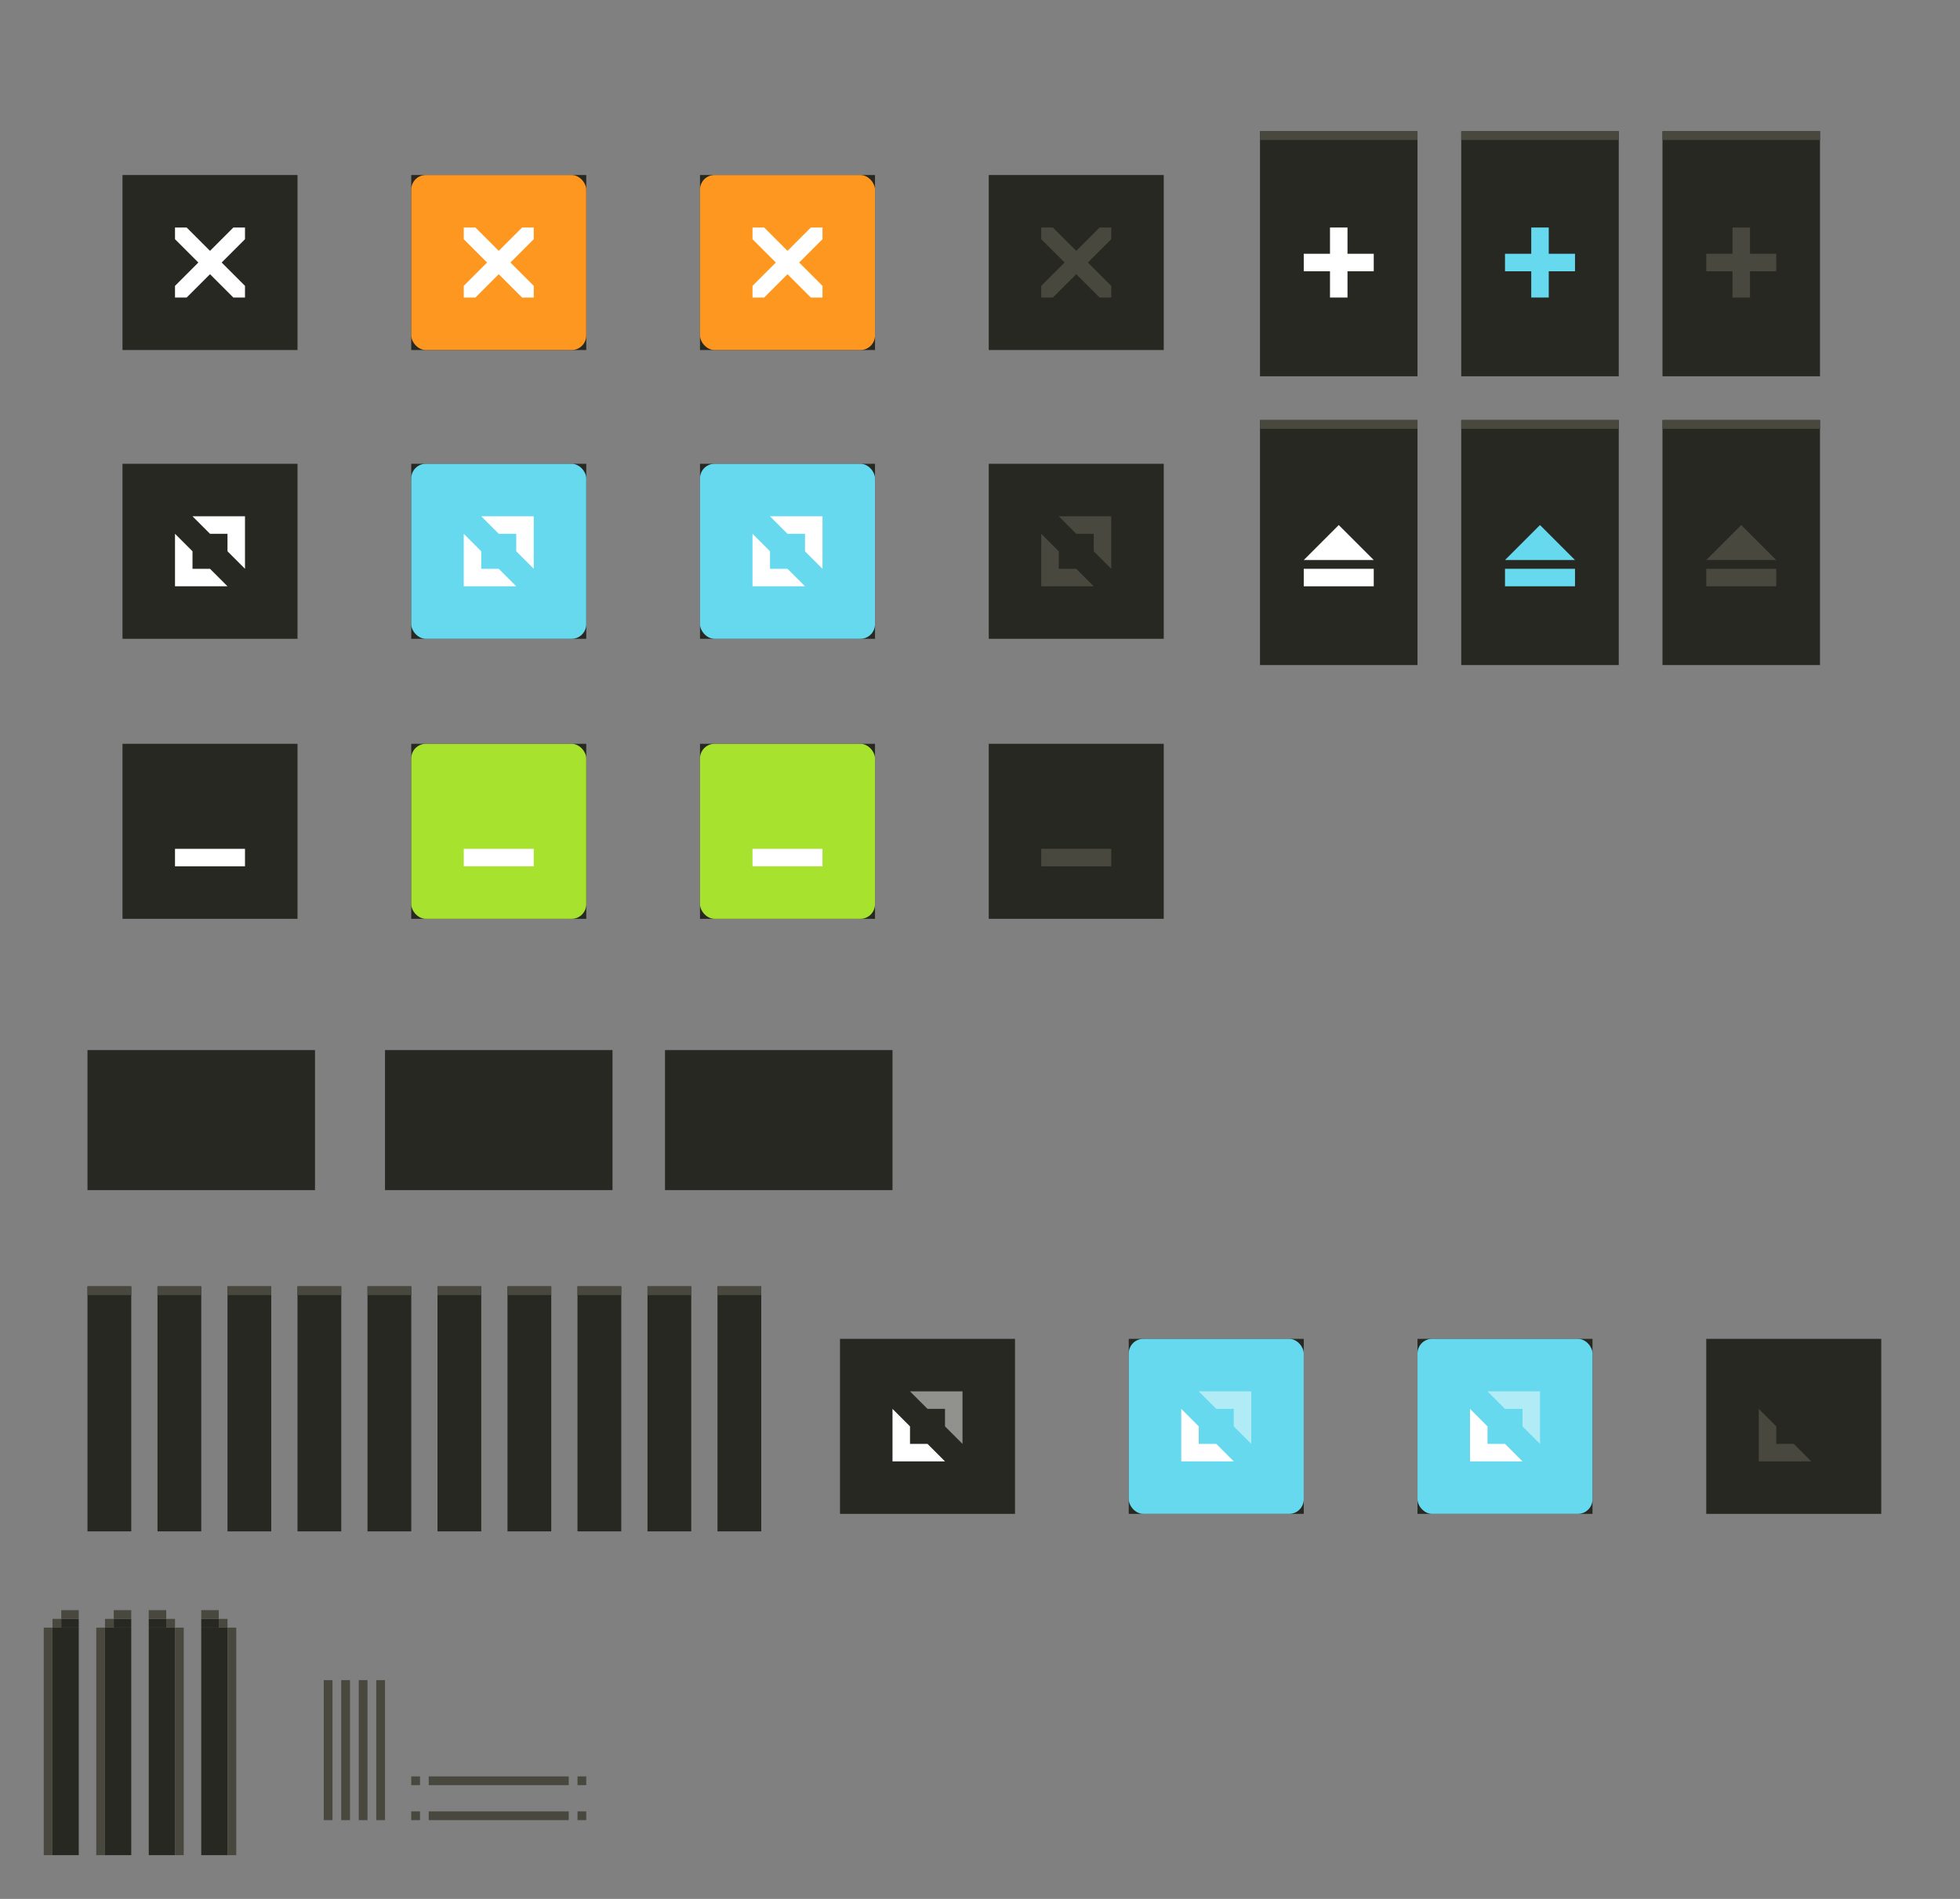 <?xml version="1.0" encoding="UTF-8" standalone="no"?>
<!-- Created with Inkscape (http://www.inkscape.org/) -->

<svg
   xmlns:osb="http://www.openswatchbook.org/uri/2009/osb"
   xmlns:dc="http://purl.org/dc/elements/1.1/"
   xmlns:cc="http://creativecommons.org/ns#"
   xmlns:rdf="http://www.w3.org/1999/02/22-rdf-syntax-ns#"
   xmlns:svg="http://www.w3.org/2000/svg"
   xmlns="http://www.w3.org/2000/svg"
   xmlns:sodipodi="http://sodipodi.sourceforge.net/DTD/sodipodi-0.dtd"
   xmlns:inkscape="http://www.inkscape.org/namespaces/inkscape"
   width="224"
   height="217"
   viewBox="0 0 224 217"
   id="svg2"
   version="1.1"
   inkscape:version="0.92.2 2405546, 2018-03-11"
   sodipodi:docname="assets.svg">
  <rect x="0" y="0" width="224" height="217" fill="#808080" stroke="none"/>
  <defs
     id="defs4">
    <linearGradient
       id="selected_bg_color"
       osb:paint="solid">
      <stop
         style="stop-color:#5294e2;stop-opacity:1;"
         offset="0"
         id="stop4407" />
    </linearGradient>
    <linearGradient
       id="selected_fg_color"
       osb:paint="solid">
      <stop
         style="stop-color:#ffffffgit;stop-opacity:1;"
         offset="0"
         id="stop4402" />
    </linearGradient>
  </defs>
  <sodipodi:namedview
     id="base"
     pagecolor="#ffffff"
     bordercolor="#666666"
     borderopacity="1.0"
     inkscape:pageopacity="0.0"
     inkscape:pageshadow="2"
     inkscape:zoom="1.4142136"
     inkscape:cx="66.810346"
     inkscape:cy="117.20077"
     inkscape:document-units="px"
     inkscape:current-layer="layer1"
     showgrid="true"
     units="px"
     inkscape:snap-bbox="true"
     inkscape:bbox-paths="true"
     inkscape:bbox-nodes="true"
     inkscape:snap-bbox-edge-midpoints="false"
     inkscape:snap-bbox-midpoints="true"
     inkscape:object-paths="true"
     inkscape:snap-intersection-paths="false"
     inkscape:object-nodes="true"
     inkscape:snap-nodes="true"
     fit-margin-top="10"
     fit-margin-left="10"
     fit-margin-right="10"
     fit-margin-bottom="10"
     inkscape:window-width="1366"
     inkscape:window-height="744"
     inkscape:window-x="0"
     inkscape:window-y="0"
     inkscape:window-maximized="0">
    <inkscape:grid
       type="xygrid"
       id="grid4136"
       originx="5"
       originy="-288"
       enabled="false" />
  </sodipodi:namedview>
  <g
     inkscape:label="Ebene 1"
     inkscape:groupmode="layer"
     id="layer1"
     transform="translate(5,-547.362)">
    <rect
       inkscape:label="#rect4138-3"
       y="667.362"
       x="5"
       height="16"
       width="26"
       id="menu-active"
       style="opacity:1;fill:#272822;fill-opacity:1;stroke:none;stroke-width:1;stroke-linecap:butt;stroke-linejoin:round;stroke-miterlimit:4;stroke-dasharray:none;stroke-dashoffset:0;stroke-opacity:1" />
    <rect
       transform="scale(-1,1)"
       inkscape:label="#rect4138-3"
       y="739.362"
       x="-37"
       height="16"
       width="1"
       id="right-active"
       style="opacity:1;fill:#48483e;fill-opacity:1;stroke:none;stroke-width:1;stroke-linecap:butt;stroke-linejoin:round;stroke-miterlimit:4;stroke-dasharray:none;stroke-dashoffset:0;stroke-opacity:1" />
    <rect
       transform="scale(-1,1)"
       inkscape:label="#rect4138-3"
       y="739.362"
       x="-39"
       height="16"
       width="1"
       id="right-inactive"
       style="opacity:1;fill:#48483e;fill-opacity:1;stroke:none;stroke-width:1;stroke-linecap:butt;stroke-linejoin:round;stroke-miterlimit:4;stroke-dasharray:none;stroke-dashoffset:0;stroke-opacity:1" />
    <rect
       transform="matrix(0,-1,-1,0,0,0)"
       inkscape:label="#rect4138-3"
       y="-60"
       x="-755.362"
       height="16"
       width="1"
       id="bottom-inactive"
       style="opacity:1;fill:#48483e;fill-opacity:1;stroke:none;stroke-width:0.577;stroke-linecap:butt;stroke-linejoin:round;stroke-miterlimit:4;stroke-dasharray:none;stroke-dashoffset:0;stroke-opacity:1" />
    <rect
       transform="scale(-1,1)"
       inkscape:label="#rect4138-3"
       y="739.362"
       x="-33"
       height="16"
       width="1"
       id="left-active"
       style="opacity:1;fill:#48483e;fill-opacity:1;stroke:none;stroke-width:1;stroke-linecap:butt;stroke-linejoin:round;stroke-miterlimit:4;stroke-dasharray:none;stroke-dashoffset:0;stroke-opacity:1" />
    <rect
       transform="scale(-1,1)"
       inkscape:label="#rect4138-3"
       y="739.362"
       x="-35"
       height="16"
       width="1"
       id="left-inactive"
       style="opacity:1;fill:#48483e;fill-opacity:1;stroke:none;stroke-width:1;stroke-linecap:butt;stroke-linejoin:round;stroke-miterlimit:4;stroke-dasharray:none;stroke-dashoffset:0;stroke-opacity:1" />
    <rect
       transform="matrix(0,-1,-1,0,0,0)"
       inkscape:label="#rect4138-3"
       y="-60"
       x="-751.362"
       height="16"
       width="1"
       id="bottom-active"
       style="opacity:1;fill:#48483e;fill-opacity:1;stroke:none;stroke-width:0.577;stroke-linecap:butt;stroke-linejoin:round;stroke-miterlimit:4;stroke-dasharray:none;stroke-dashoffset:0;stroke-opacity:1" />
    <rect
       inkscape:label="#rect7058"
       y="750.362"
       x="42"
       height="1"
       width="1"
       id="bottom-left-active"
       style="opacity:1;fill:#48483e;fill-opacity:1;stroke:none;stroke-width:1;stroke-miterlimit:4;stroke-dasharray:none;stroke-opacity:0.063" />
    <rect
       style="opacity:1;fill:#48483e;fill-opacity:1;stroke:none;stroke-width:1;stroke-miterlimit:4;stroke-dasharray:none;stroke-opacity:0.063"
       id="bottom-left-inactive"
       width="1"
       height="1"
       x="42"
       y="754.362"
       inkscape:label="#rect7058" />
    <rect
       style="opacity:1;fill:#48483e;fill-opacity:1;stroke:none;stroke-width:1;stroke-miterlimit:4;stroke-dasharray:none;stroke-opacity:0.063"
       id="bottom-right-active"
       width="1"
       height="1"
       x="61"
       y="750.362"
       inkscape:label="#rect7058" />
    <rect
       inkscape:label="#rect7058"
       y="754.362"
       x="61"
       height="1"
       width="1"
       id="bottom-right-inactive"
       style="opacity:1;fill:#48483e;fill-opacity:1;stroke:none;stroke-width:1;stroke-miterlimit:4;stroke-dasharray:none;stroke-opacity:0.063" />
    <g
       id="close-prelight"
       inkscape:label="#g1213"
       transform="translate(-246.78,9.95)">
      <rect
         y="552.412"
         x="284.78"
         height="28"
         width="28"
         id="rect277"
         style="opacity:1;fill:#d6d6d6;fill-opacity:0;stroke:none;stroke-width:1;stroke-linecap:butt;stroke-linejoin:round;stroke-miterlimit:4;stroke-dasharray:none;stroke-dashoffset:0;stroke-opacity:1" />
      <rect
         style="fill:#272822;fill-opacity:1"
         id="rect279"
         width="20"
         height="20"
         x="288.78"
         y="557.412" />
      <rect
         style="opacity:1;fill:#fe9720;fill-opacity:1;stroke:none;stroke-width:1;stroke-miterlimit:4;stroke-dasharray:none;stroke-dashoffset:0;stroke-opacity:1"
         id="rect281"
         width="20"
         height="20"
         x="288.78"
         y="557.412"
         ry="1.667" />
      <path
         style="fill:#ffffff;fill-opacity:1;stroke:none"
         d="m 294.78,563.412 v 1.333 l 2.667,2.667 -2.667,2.667 v 1.333 h 1.333 l 2.667,-2.667 2.667,2.667 h 1.333 v -1.333 l -2.667,-2.667 2.667,-2.667 v -1.333 h -1.333 l -2.667,2.667 -2.667,-2.667 z"
         id="path283"
         inkscape:connector-curvature="0" />
    </g>
    <g
       id="close-active"
       inkscape:label="#g1178"
       transform="translate(-246.78,9.95)">
      <rect
         style="opacity:1;fill:#d6d6d6;fill-opacity:0;stroke:none;stroke-width:1;stroke-linecap:butt;stroke-linejoin:round;stroke-miterlimit:4;stroke-dasharray:none;stroke-dashoffset:0;stroke-opacity:1"
         id="rect289"
         width="28"
         height="28"
         x="251.78"
         y="552.412" />
      <rect
         style="fill:#272822;fill-opacity:1"
         id="rect291"
         width="20"
         height="20"
         x="255.78"
         y="557.412" />
      <rect
         ry="1.667"
         y="557.412"
         x="255.78"
         height="20"
         width="20"
         id="rect293"
         style="opacity:1;fill:#3399ff;fill-opacity:0;stroke:none;stroke-width:1;stroke-miterlimit:4;stroke-dasharray:none;stroke-dashoffset:0;stroke-opacity:1" />
      <path
         inkscape:connector-curvature="0"
         id="path297"
         d="m 261.78,563.412 v 1.333 l 2.667,2.667 -2.667,2.667 v 1.333 h 1.333 l 2.667,-2.667 2.667,2.667 h 1.333 v -1.333 l -2.667,-2.667 2.667,-2.667 v -1.333 h -1.333 l -2.667,2.667 -2.667,-2.667 z"
         style="fill:#ffffff;fill-opacity:1;stroke:none" />
    </g>
    <g
       id="maximize-active"
       inkscape:label="#g1135"
       transform="translate(-246.78,9.95)">
      <rect
         style="fill:#272822;fill-opacity:1"
         id="rect303"
         width="20"
         height="20"
         x="255.78"
         y="590.412" />
      <rect
         y="585.412"
         x="251.78"
         height="28"
         width="28"
         id="rect305"
         style="opacity:1;fill:#d6d6d6;fill-opacity:0;stroke:none;stroke-width:1;stroke-linecap:butt;stroke-linejoin:round;stroke-miterlimit:4;stroke-dasharray:none;stroke-dashoffset:0;stroke-opacity:1" />
      <rect
         style="opacity:1;fill:#4a90d9;fill-opacity:0;stroke:none;stroke-width:1;stroke-miterlimit:4;stroke-dasharray:none;stroke-dashoffset:0;stroke-opacity:1"
         id="rect307"
         width="20"
         height="20"
         x="255.78"
         y="590.413"
         ry="1.667" />
      <path
         style="fill:#ffffff;fill-opacity:1;fill-rule:evenodd;stroke:none;stroke-width:1px;stroke-linecap:butt;stroke-linejoin:miter;stroke-opacity:1"
         d="m 263.78,596.412 2,2 h 2 v 2 l 2,2 v -6 z m -2,2 v 6 h 6 l -2,-2 h -2 v -2 z"
         id="path311"
         inkscape:connector-curvature="0" />
    </g>
    <g
       id="maximize-prelight"
       inkscape:label="#g1099"
       transform="translate(-246.78,9.95)">
      <rect
         style="fill:#6a6a6a;fill-opacity:0"
         id="rect317"
         width="28"
         height="28"
         x="284.78"
         y="585.412" />
      <rect
         style="fill:#272822;fill-opacity:1"
         id="rect319"
         width="20"
         height="20"
         x="288.78"
         y="590.412"
         ry="2.841797e-05" />
      <rect
         ry="1.667"
         y="590.412"
         x="288.78"
         height="20"
         width="20"
         id="rect321"
         style="opacity:1;fill:#66d9ee;fill-opacity:1;stroke:none;stroke-width:1;stroke-miterlimit:4;stroke-dasharray:none;stroke-dashoffset:0;stroke-opacity:1" />
      <path
         inkscape:connector-curvature="0"
         id="path323"
         d="m 296.78,596.412 2,2 h 2 v 2 l 2,2 v -6 z m -2,2 v 6 h 6 l -2,-2 h -2 v -2 z"
         style="fill:#ffffff;fill-opacity:1;fill-rule:evenodd;stroke:none;stroke-width:1px;stroke-linecap:butt;stroke-linejoin:miter;stroke-opacity:1" />
    </g>
    <g
       id="hide-active"
       inkscape:label="#rect4183-3"
       transform="translate(-246.78,9.95)">
      <rect
         y="617.412"
         x="251.78"
         height="28"
         width="28"
         id="rect329"
         style="opacity:1;fill:#d6d6d6;fill-opacity:0;stroke:none;stroke-width:1;stroke-linecap:butt;stroke-linejoin:round;stroke-miterlimit:4;stroke-dasharray:none;stroke-dashoffset:0;stroke-opacity:1" />
      <rect
         style="fill:#272822;fill-opacity:1"
         id="rect331"
         width="20"
         height="20"
         x="255.78"
         y="622.412" />
      <rect
         ry="1.667"
         y="622.412"
         x="255.78"
         height="20"
         width="20"
         id="rect333"
         style="opacity:1;fill:#4a90d9;fill-opacity:0;stroke:none;stroke-width:1;stroke-miterlimit:4;stroke-dasharray:none;stroke-dashoffset:0;stroke-opacity:1" />
      <rect
         style="opacity:1;fill:#ffffff;fill-opacity:1;stroke:none;stroke-width:1;stroke-miterlimit:4;stroke-dasharray:none;stroke-dashoffset:0;stroke-opacity:1"
         id="rect337"
         width="8"
         height="2"
         x="261.78"
         y="634.412" />
    </g>
    <g
       id="hide-prelight"
       inkscape:label="#g1117"
       transform="translate(-246.78,9.95)">
      <rect
         y="617.412"
         x="284.78"
         height="28"
         width="28"
         id="rect343"
         style="opacity:1;fill:#d6d6d6;fill-opacity:0;stroke:none;stroke-width:1;stroke-linecap:butt;stroke-linejoin:round;stroke-miterlimit:4;stroke-dasharray:none;stroke-dashoffset:0;stroke-opacity:1" />
      <rect
         style="fill:#272822;fill-opacity:1"
         id="rect345"
         width="20"
         height="20"
         x="288.78"
         y="622.412" />
      <rect
         style="opacity:1;fill:#a7e22e;fill-opacity:1;stroke:none;stroke-width:1;stroke-miterlimit:4;stroke-dasharray:none;stroke-dashoffset:0;stroke-opacity:1"
         id="rect347"
         width="20"
         height="20"
         x="288.78"
         y="622.412"
         ry="1.667" />
      <rect
         y="634.412"
         x="294.78"
         height="2"
         width="8"
         id="rect349"
         style="opacity:1;fill:#ffffff;fill-opacity:1;stroke:none;stroke-width:1;stroke-miterlimit:4;stroke-dasharray:none;stroke-dashoffset:0;stroke-opacity:1" />
    </g>
    <g
       id="stick-active"
       inkscape:label="#g1299"
       transform="translate(-246.78,9.95)">
      <rect
         style="opacity:1;fill:#272822;fill-opacity:1;stroke:none;stroke-width:0.802;stroke-linecap:butt;stroke-linejoin:round;stroke-miterlimit:4;stroke-dasharray:none;stroke-dashoffset:0;stroke-opacity:1"
         id="rect355"
         width="18"
         height="28"
         x="385.78"
         y="552.412" />
      <rect
         style="opacity:1;fill:#48483e;fill-opacity:1;stroke:none;stroke-width:0.802;stroke-linecap:butt;stroke-linejoin:round;stroke-miterlimit:4;stroke-dasharray:none;stroke-dashoffset:0;stroke-opacity:1"
         id="rect357"
         width="18"
         height="1"
         x="385.78"
         y="552.412" />
      <g
         id="g365"
         transform="translate(242.78,-0.95)"
         style="fill:#ffffff;fill-opacity:1">
        <rect
           y="564.362"
           x="151"
           height="8"
           width="2"
           id="rect361"
           style="opacity:1;fill:#ffffff;fill-opacity:1;stroke:none;stroke-width:1;stroke-linecap:butt;stroke-linejoin:round;stroke-miterlimit:4;stroke-dasharray:none;stroke-dashoffset:0;stroke-opacity:1" />
        <rect
           transform="rotate(90)"
           y="-156"
           x="567.362"
           height="8"
           width="2"
           id="rect363"
           style="opacity:1;fill:#ffffff;fill-opacity:1;stroke:none;stroke-width:1;stroke-linecap:butt;stroke-linejoin:round;stroke-miterlimit:4;stroke-dasharray:none;stroke-dashoffset:0;stroke-opacity:1" />
      </g>
    </g>
    <g
       id="stick-pressed"
       inkscape:label="#g1315"
       transform="translate(-246.78,9.95)">
      <rect
         y="552.412"
         x="408.78"
         height="28"
         width="18"
         id="rect371"
         style="opacity:1;fill:#272822;fill-opacity:1;stroke:none;stroke-width:0.802;stroke-linecap:butt;stroke-linejoin:round;stroke-miterlimit:4;stroke-dasharray:none;stroke-dashoffset:0;stroke-opacity:1" />
      <rect
         y="552.412"
         x="408.78"
         height="1"
         width="18"
         id="rect373"
         style="opacity:1;fill:#48483e;fill-opacity:1;stroke:none;stroke-width:0.802;stroke-linecap:butt;stroke-linejoin:round;stroke-miterlimit:4;stroke-dasharray:none;stroke-dashoffset:0;stroke-opacity:1" />
      <g
         id="g381"
         transform="translate(265.78,-0.95)"
         style="fill:#66d9ee;fill-opacity:1">
        <rect
           y="564.362"
           x="151"
           height="8"
           width="2"
           id="rect377"
           style="opacity:1;fill:#66d9ee;fill-opacity:1;stroke:none;stroke-width:1;stroke-linecap:butt;stroke-linejoin:round;stroke-miterlimit:4;stroke-dasharray:none;stroke-dashoffset:0;stroke-opacity:1" />
        <rect
           transform="rotate(90)"
           y="-156"
           x="567.362"
           height="8"
           width="2"
           id="rect379"
           style="opacity:1;fill:#66d9ee;fill-opacity:1;stroke:none;stroke-width:1;stroke-linecap:butt;stroke-linejoin:round;stroke-miterlimit:4;stroke-dasharray:none;stroke-dashoffset:0;stroke-opacity:1" />
      </g>
    </g>
    <g
       id="stick-inactive"
       inkscape:label="#g1331"
       transform="translate(-246.78,9.95)">
      <rect
         y="552.412"
         x="431.78"
         height="28"
         width="18"
         id="rect387"
         style="opacity:1;fill:#272822;fill-opacity:1;stroke:none;stroke-width:0.802;stroke-linecap:butt;stroke-linejoin:round;stroke-miterlimit:4;stroke-dasharray:none;stroke-dashoffset:0;stroke-opacity:1" />
      <rect
         y="552.412"
         x="431.78"
         height="1"
         width="18"
         id="rect389"
         style="opacity:1;fill:#48483e;fill-opacity:1;stroke:none;stroke-width:0.802;stroke-linecap:butt;stroke-linejoin:round;stroke-miterlimit:4;stroke-dasharray:none;stroke-dashoffset:0;stroke-opacity:1" />
      <g
         id="g397"
         transform="translate(288.78,-0.95)"
         style="fill:#48483e;fill-opacity:1">
        <rect
           y="564.362"
           x="151"
           height="8"
           width="2"
           id="rect393"
           style="opacity:1;fill:#48483e;fill-opacity:1;stroke:none;stroke-width:1;stroke-linecap:butt;stroke-linejoin:round;stroke-miterlimit:4;stroke-dasharray:none;stroke-dashoffset:0;stroke-opacity:1" />
        <rect
           transform="rotate(90)"
           y="-156"
           x="567.362"
           height="8"
           width="2"
           id="rect395"
           style="opacity:1;fill:#48483e;fill-opacity:1;stroke:none;stroke-width:1;stroke-linecap:butt;stroke-linejoin:round;stroke-miterlimit:4;stroke-dasharray:none;stroke-dashoffset:0;stroke-opacity:1" />
      </g>
    </g>
    <g
       id="shade-active"
       inkscape:label="#g1251"
       transform="translate(-246.78,9.95)">
      <rect
         style="opacity:1;fill:#272822;fill-opacity:1;stroke:none;stroke-width:0.802;stroke-linecap:butt;stroke-linejoin:round;stroke-miterlimit:4;stroke-dasharray:none;stroke-dashoffset:0;stroke-opacity:1"
         id="rect403"
         width="18"
         height="28"
         x="385.78"
         y="585.412" />
      <rect
         style="opacity:1;fill:#48483e;fill-opacity:1;stroke:none;stroke-width:0.802;stroke-linecap:butt;stroke-linejoin:round;stroke-miterlimit:4;stroke-dasharray:none;stroke-dashoffset:0;stroke-opacity:1"
         id="rect405"
         width="18"
         height="1"
         x="385.78"
         y="585.412" />
      <g
         id="g413"
         transform="translate(240.78,-4.95)"
         style="fill:#ffffff;fill-opacity:1">
        <rect
           style="opacity:1;fill:#ffffff;fill-opacity:1;stroke:none;stroke-width:1;stroke-linecap:butt;stroke-linejoin:round;stroke-miterlimit:4;stroke-dasharray:none;stroke-dashoffset:0;stroke-opacity:1"
           id="rect409"
           width="2"
           height="8"
           x="607.362"
           y="-158"
           transform="rotate(90)" />
        <path
           sodipodi:nodetypes="cccc"
           inkscape:connector-curvature="0"
           id="path411"
           d="m 154,602.362 4,4 h -8 z"
           style="opacity:1;fill:#ffffff;fill-opacity:1;stroke:none;stroke-width:1;stroke-linecap:butt;stroke-linejoin:round;stroke-miterlimit:4;stroke-dasharray:none;stroke-dashoffset:0;stroke-opacity:1" />
      </g>
    </g>
    <g
       id="shade-pressed"
       inkscape:label="#g1267"
       transform="translate(-246.78,9.95)">
      <rect
         y="585.412"
         x="408.78"
         height="28"
         width="18"
         id="rect419"
         style="opacity:1;fill:#272822;fill-opacity:1;stroke:none;stroke-width:0.802;stroke-linecap:butt;stroke-linejoin:round;stroke-miterlimit:4;stroke-dasharray:none;stroke-dashoffset:0;stroke-opacity:1" />
      <rect
         y="585.412"
         x="408.78"
         height="1"
         width="18"
         id="rect421"
         style="opacity:1;fill:#48483e;fill-opacity:1;stroke:none;stroke-width:0.802;stroke-linecap:butt;stroke-linejoin:round;stroke-miterlimit:4;stroke-dasharray:none;stroke-dashoffset:0;stroke-opacity:1" />
      <g
         id="g429"
         transform="translate(263.78,-4.95)"
         style="fill:#66d9ee;fill-opacity:1">
        <rect
           style="opacity:1;fill:#66d9ee;fill-opacity:1;stroke:none;stroke-width:1;stroke-linecap:butt;stroke-linejoin:round;stroke-miterlimit:4;stroke-dasharray:none;stroke-dashoffset:0;stroke-opacity:1"
           id="rect425"
           width="2"
           height="8"
           x="607.362"
           y="-158"
           transform="rotate(90)" />
        <path
           sodipodi:nodetypes="cccc"
           inkscape:connector-curvature="0"
           id="path427"
           d="m 154,602.362 4,4 h -8 z"
           style="opacity:1;fill:#66d9ee;fill-opacity:1;stroke:none;stroke-width:1;stroke-linecap:butt;stroke-linejoin:round;stroke-miterlimit:4;stroke-dasharray:none;stroke-dashoffset:0;stroke-opacity:1" />
      </g>
    </g>
    <g
       id="shade-inactive"
       inkscape:label="#g1283"
       transform="translate(-246.78,9.95)">
      <rect
         y="585.412"
         x="431.78"
         height="28"
         width="18"
         id="rect435"
         style="opacity:1;fill:#272822;fill-opacity:1;stroke:none;stroke-width:0.802;stroke-linecap:butt;stroke-linejoin:round;stroke-miterlimit:4;stroke-dasharray:none;stroke-dashoffset:0;stroke-opacity:1" />
      <rect
         y="585.412"
         x="431.78"
         height="1"
         width="18"
         id="rect437"
         style="opacity:1;fill:#48483e;fill-opacity:1;stroke:none;stroke-width:0.802;stroke-linecap:butt;stroke-linejoin:round;stroke-miterlimit:4;stroke-dasharray:none;stroke-dashoffset:0;stroke-opacity:1" />
      <g
         id="g445"
         transform="translate(286.78,-4.95)"
         style="fill:#48483e;fill-opacity:1">
        <rect
           style="opacity:1;fill:#48483e;fill-opacity:1;stroke:none;stroke-width:1;stroke-linecap:butt;stroke-linejoin:round;stroke-miterlimit:4;stroke-dasharray:none;stroke-dashoffset:0;stroke-opacity:1"
           id="rect441"
           width="2"
           height="8"
           x="607.362"
           y="-158"
           transform="rotate(90)" />
        <path
           sodipodi:nodetypes="cccc"
           inkscape:connector-curvature="0"
           id="path443"
           d="m 154,602.362 4,4 h -8 z"
           style="opacity:1;fill:#48483e;fill-opacity:1;stroke:none;stroke-width:1;stroke-linecap:butt;stroke-linejoin:round;stroke-miterlimit:4;stroke-dasharray:none;stroke-dashoffset:0;stroke-opacity:1" />
      </g>
    </g>
    <g
       id="title-1-active"
       inkscape:label="#g3287"
       transform="translate(-246.78,9.95)">
      <rect
         style="opacity:1;fill:#272822;fill-opacity:1;stroke:none;stroke-width:0.423;stroke-linecap:butt;stroke-linejoin:round;stroke-miterlimit:4;stroke-dasharray:none;stroke-dashoffset:0;stroke-opacity:1"
         id="rect487"
         width="5"
         height="28"
         x="251.78"
         y="684.412" />
      <rect
         style="opacity:1;fill:#48483e;fill-opacity:1;stroke:none;stroke-width:0.423;stroke-linecap:butt;stroke-linejoin:round;stroke-miterlimit:4;stroke-dasharray:none;stroke-dashoffset:0;stroke-opacity:1"
         id="rect489"
         width="5"
         height="1"
         x="251.78"
         y="684.412" />
    </g>
    <g
       id="title-2-active"
       inkscape:label="#g3294"
       transform="translate(-246.78,9.95)">
      <rect
         y="684.412"
         x="259.78"
         height="28"
         width="5"
         id="rect495"
         style="opacity:1;fill:#272822;fill-opacity:1;stroke:none;stroke-width:0.423;stroke-linecap:butt;stroke-linejoin:round;stroke-miterlimit:4;stroke-dasharray:none;stroke-dashoffset:0;stroke-opacity:1" />
      <rect
         y="684.412"
         x="259.78"
         height="1"
         width="5"
         id="rect497"
         style="opacity:1;fill:#48483e;fill-opacity:1;stroke:none;stroke-width:0.423;stroke-linecap:butt;stroke-linejoin:round;stroke-miterlimit:4;stroke-dasharray:none;stroke-dashoffset:0;stroke-opacity:1" />
    </g>
    <g
       id="title-3-active"
       inkscape:label="#g3301"
       transform="translate(-246.78,9.95)">
      <rect
         style="opacity:1;fill:#272822;fill-opacity:1;stroke:none;stroke-width:0.423;stroke-linecap:butt;stroke-linejoin:round;stroke-miterlimit:4;stroke-dasharray:none;stroke-dashoffset:0;stroke-opacity:1"
         id="rect503"
         width="5"
         height="28"
         x="267.78"
         y="684.412" />
      <rect
         style="opacity:1;fill:#48483e;fill-opacity:1;stroke:none;stroke-width:0.423;stroke-linecap:butt;stroke-linejoin:round;stroke-miterlimit:4;stroke-dasharray:none;stroke-dashoffset:0;stroke-opacity:1"
         id="rect505"
         width="5"
         height="1"
         x="267.78"
         y="684.412" />
    </g>
    <g
       id="title-4-active"
       inkscape:label="#g3308"
       transform="translate(-246.78,9.95)">
      <rect
         y="684.412"
         x="275.78"
         height="28"
         width="5"
         id="rect511"
         style="opacity:1;fill:#272822;fill-opacity:1;stroke:none;stroke-width:0.423;stroke-linecap:butt;stroke-linejoin:round;stroke-miterlimit:4;stroke-dasharray:none;stroke-dashoffset:0;stroke-opacity:1" />
      <rect
         y="684.412"
         x="275.78"
         height="1"
         width="5"
         id="rect513"
         style="opacity:1;fill:#48483e;fill-opacity:1;stroke:none;stroke-width:0.423;stroke-linecap:butt;stroke-linejoin:round;stroke-miterlimit:4;stroke-dasharray:none;stroke-dashoffset:0;stroke-opacity:1" />
    </g>
    <g
       id="title-5-active"
       inkscape:label="#g3315"
       transform="translate(-246.78,9.95)">
      <rect
         style="opacity:1;fill:#272822;fill-opacity:1;stroke:none;stroke-width:0.423;stroke-linecap:butt;stroke-linejoin:round;stroke-miterlimit:4;stroke-dasharray:none;stroke-dashoffset:0;stroke-opacity:1"
         id="rect519"
         width="5"
         height="28"
         x="283.78"
         y="684.412" />
      <rect
         style="opacity:1;fill:#48483e;fill-opacity:1;stroke:none;stroke-width:0.423;stroke-linecap:butt;stroke-linejoin:round;stroke-miterlimit:4;stroke-dasharray:none;stroke-dashoffset:0;stroke-opacity:1"
         id="rect521"
         width="5"
         height="1"
         x="283.78"
         y="684.412" />
    </g>
    <g
       id="title-1-inactive"
       inkscape:label="#g3322"
       transform="translate(-246.78,9.95)">
      <rect
         y="684.412"
         x="291.78"
         height="28"
         width="5"
         id="rect527"
         style="opacity:1;fill:#272822;fill-opacity:1;stroke:none;stroke-width:0.423;stroke-linecap:butt;stroke-linejoin:round;stroke-miterlimit:4;stroke-dasharray:none;stroke-dashoffset:0;stroke-opacity:1" />
      <rect
         y="684.412"
         x="291.78"
         height="1"
         width="5"
         id="rect529"
         style="opacity:1;fill:#48483e;fill-opacity:1;stroke:none;stroke-width:0.423;stroke-linecap:butt;stroke-linejoin:round;stroke-miterlimit:4;stroke-dasharray:none;stroke-dashoffset:0;stroke-opacity:1" />
    </g>
    <g
       id="title-2-inactive"
       inkscape:label="#g3329"
       transform="translate(-246.78,9.95)">
      <rect
         style="opacity:1;fill:#272822;fill-opacity:1;stroke:none;stroke-width:0.423;stroke-linecap:butt;stroke-linejoin:round;stroke-miterlimit:4;stroke-dasharray:none;stroke-dashoffset:0;stroke-opacity:1"
         id="rect535"
         width="5"
         height="28"
         x="299.78"
         y="684.412"
         inkscape:label="#title-2-inactive" />
      <rect
         style="opacity:1;fill:#48483e;fill-opacity:1;stroke:none;stroke-width:0.423;stroke-linecap:butt;stroke-linejoin:round;stroke-miterlimit:4;stroke-dasharray:none;stroke-dashoffset:0;stroke-opacity:1"
         id="rect537"
         width="5"
         height="1"
         x="299.78"
         y="684.412" />
    </g>
    <g
       id="title-3-inactive"
       inkscape:label="#g3326"
       transform="translate(-246.78,9.95)">
      <rect
         y="684.412"
         x="307.78"
         height="28"
         width="5"
         id="rect543"
         style="opacity:1;fill:#272822;fill-opacity:1;stroke:none;stroke-width:0.423;stroke-linecap:butt;stroke-linejoin:round;stroke-miterlimit:4;stroke-dasharray:none;stroke-dashoffset:0;stroke-opacity:1" />
      <rect
         y="684.412"
         x="307.78"
         height="1"
         width="5"
         id="rect545"
         style="opacity:1;fill:#48483e;fill-opacity:1;stroke:none;stroke-width:0.423;stroke-linecap:butt;stroke-linejoin:round;stroke-miterlimit:4;stroke-dasharray:none;stroke-dashoffset:0;stroke-opacity:1" />
    </g>
    <g
       id="title-4-inactive"
       inkscape:label="#g3323"
       transform="translate(-246.78,9.95)">
      <rect
         style="opacity:1;fill:#272822;fill-opacity:1;stroke:none;stroke-width:0.423;stroke-linecap:butt;stroke-linejoin:round;stroke-miterlimit:4;stroke-dasharray:none;stroke-dashoffset:0;stroke-opacity:1"
         id="rect551"
         width="5"
         height="28"
         x="315.78"
         y="684.412" />
      <rect
         style="opacity:1;fill:#48483e;fill-opacity:1;stroke:none;stroke-width:0.423;stroke-linecap:butt;stroke-linejoin:round;stroke-miterlimit:4;stroke-dasharray:none;stroke-dashoffset:0;stroke-opacity:1"
         id="rect553"
         width="5"
         height="1"
         x="315.78"
         y="684.412" />
    </g>
    <g
       id="title-5-inactive"
       inkscape:label="#g3350"
       transform="translate(-246.78,9.95)">
      <rect
         y="684.412"
         x="323.78"
         height="28"
         width="5"
         id="rect559"
         style="opacity:1;fill:#272822;fill-opacity:1;stroke:none;stroke-width:0.423;stroke-linecap:butt;stroke-linejoin:round;stroke-miterlimit:4;stroke-dasharray:none;stroke-dashoffset:0;stroke-opacity:1" />
      <rect
         y="684.412"
         x="323.78"
         height="1"
         width="5"
         id="rect561"
         style="opacity:1;fill:#48483e;fill-opacity:1;stroke:none;stroke-width:0.423;stroke-linecap:butt;stroke-linejoin:round;stroke-miterlimit:4;stroke-dasharray:none;stroke-dashoffset:0;stroke-opacity:1" />
    </g>
    <g
       id="top-left-active"
       inkscape:label="#g4034"
       transform="translate(-246.78,9.95)">
      <rect
         transform="scale(-1,1)"
         style="fill:#272822;fill-opacity:1;stroke-width:1.041"
         id="rect603"
         width="3"
         height="26"
         x="-250.78"
         y="723.412" />
      <rect
         transform="scale(-1,1)"
         style="fill:#272822;fill-opacity:1"
         id="rect605"
         width="2"
         height="1"
         x="-250.78"
         y="722.412" />
      <rect
         transform="scale(-1,1)"
         style="fill:#48483e;fill-opacity:1"
         id="rect607"
         width="1"
         height="1"
         x="-248.78"
         y="722.412" />
      <rect
         transform="scale(-1,1)"
         style="fill:#48483e;fill-opacity:1"
         id="rect609"
         width="2"
         height="1"
         x="-250.78"
         y="721.412" />
      <rect
         transform="scale(-1,1)"
         style="fill:#48483e;fill-opacity:1;stroke-width:1.041"
         id="rect611"
         width="1"
         height="26"
         x="-247.78"
         y="723.412" />
    </g>
    <g
       id="maximize-pressed"
       transform="translate(-213.78,9.95)"
       inkscape:label="#g1099">
      <rect
         y="585.412"
         x="284.78"
         height="28"
         width="28"
         id="rect1622"
         style="fill:#6a6a6a;fill-opacity:0" />
      <rect
         ry="2.841797e-05"
         y="590.412"
         x="288.78"
         height="20"
         width="20"
         id="rect1624"
         style="fill:#272822;fill-opacity:1" />
      <rect
         style="opacity:1;fill:#66d9ee;fill-opacity:1;stroke:none;stroke-width:1;stroke-miterlimit:4;stroke-dasharray:none;stroke-dashoffset:0;stroke-opacity:1"
         id="rect1626"
         width="20"
         height="20"
         x="288.78"
         y="590.412"
         ry="1.667" />
      <path
         style="fill:#ffffff;fill-opacity:1;fill-rule:evenodd;stroke:none;stroke-width:1px;stroke-linecap:butt;stroke-linejoin:miter;stroke-opacity:1"
         d="m 296.78,596.412 2,2 h 2 v 2 l 2,2 v -6 z m -2,2 v 6 h 6 l -2,-2 h -2 v -2 z"
         id="path1628"
         inkscape:connector-curvature="0" />
    </g>
    <g
       id="maximize-inactive"
       inkscape:label="#g1135"
       transform="translate(-246.78,9.95)">
      <rect
         y="590.412"
         x="354.78"
         height="20"
         width="20"
         id="rect1632"
         style="fill:#272822;fill-opacity:1" />
      <rect
         style="opacity:1;fill:#d6d6d6;fill-opacity:0;stroke:none;stroke-width:1;stroke-linecap:butt;stroke-linejoin:round;stroke-miterlimit:4;stroke-dasharray:none;stroke-dashoffset:0;stroke-opacity:1"
         id="rect1634"
         width="28"
         height="28"
         x="350.78"
         y="585.412" />
      <rect
         ry="1.667"
         y="590.413"
         x="354.78"
         height="20"
         width="20"
         id="rect1636"
         style="opacity:1;fill:#4a90d9;fill-opacity:0;stroke:none;stroke-width:1;stroke-miterlimit:4;stroke-dasharray:none;stroke-dashoffset:0;stroke-opacity:1" />
      <path
         inkscape:connector-curvature="0"
         id="path1638"
         d="m 362.78,596.412 2,2 h 2 v 2 l 2,2 v -6 z m -2,2 v 6 h 6 l -2,-2 h -2 v -2 z"
         style="fill:#48483e;fill-opacity:1;fill-rule:evenodd;stroke:none;stroke-width:1px;stroke-linecap:butt;stroke-linejoin:miter;stroke-opacity:1" />
    </g>
    <g
       id="close-inactive"
       inkscape:label="#g1178"
       transform="translate(-246.78,9.95)">
      <rect
         y="552.412"
         x="350.78"
         height="28"
         width="28"
         id="rect1574"
         style="opacity:1;fill:#d6d6d6;fill-opacity:0;stroke:none;stroke-width:1;stroke-linecap:butt;stroke-linejoin:round;stroke-miterlimit:4;stroke-dasharray:none;stroke-dashoffset:0;stroke-opacity:1" />
      <rect
         y="557.412"
         x="354.78"
         height="20"
         width="20"
         id="rect1576"
         style="fill:#272822;fill-opacity:1" />
      <rect
         style="opacity:1;fill:#3399ff;fill-opacity:0;stroke:none;stroke-width:1;stroke-miterlimit:4;stroke-dasharray:none;stroke-dashoffset:0;stroke-opacity:1"
         id="rect1578"
         width="20"
         height="20"
         x="354.78"
         y="557.412"
         ry="1.667" />
      <path
         style="fill:#48483e;fill-opacity:1;stroke:none"
         d="m 360.78,563.412 v 1.333 l 2.667,2.667 -2.667,2.667 v 1.333 h 1.333 l 2.667,-2.667 2.667,2.667 h 1.333 v -1.333 l -2.667,-2.667 2.667,-2.667 v -1.333 h -1.333 l -2.667,2.667 -2.667,-2.667 z"
         id="path1580"
         inkscape:connector-curvature="0" />
    </g>
    <g
       id="close-pressed"
       transform="translate(-213.78,9.95)"
       inkscape:label="#g1213">
      <rect
         style="opacity:1;fill:#d6d6d6;fill-opacity:0;stroke:none;stroke-width:1;stroke-linecap:butt;stroke-linejoin:round;stroke-miterlimit:4;stroke-dasharray:none;stroke-dashoffset:0;stroke-opacity:1"
         id="rect1564"
         width="28"
         height="28"
         x="284.78"
         y="552.412" />
      <rect
         y="557.412"
         x="288.78"
         height="20"
         width="20"
         id="rect1566"
         style="fill:#272822;fill-opacity:1" />
      <rect
         ry="1.667"
         y="557.412"
         x="288.78"
         height="20"
         width="20"
         id="rect1568"
         style="opacity:1;fill:#fe9720;fill-opacity:1;stroke:none;stroke-width:1;stroke-miterlimit:4;stroke-dasharray:none;stroke-dashoffset:0;stroke-opacity:1" />
      <path
         inkscape:connector-curvature="0"
         id="path1570"
         d="m 294.78,563.412 v 1.333 l 2.667,2.667 -2.667,2.667 v 1.333 h 1.333 l 2.667,-2.667 2.667,2.667 h 1.333 v -1.333 l -2.667,-2.667 2.667,-2.667 v -1.333 h -1.333 l -2.667,2.667 -2.667,-2.667 z"
         style="fill:#ffffff;fill-opacity:1;stroke:none" />
    </g>
    <g
       id="hide-pressed"
       transform="translate(-213.78,9.95)"
       inkscape:label="#g1117">
      <rect
         style="opacity:1;fill:#d6d6d6;fill-opacity:0;stroke:none;stroke-width:1;stroke-linecap:butt;stroke-linejoin:round;stroke-miterlimit:4;stroke-dasharray:none;stroke-dashoffset:0;stroke-opacity:1"
         id="rect1680"
         width="28"
         height="28"
         x="284.78"
         y="617.412" />
      <rect
         y="622.412"
         x="288.78"
         height="20"
         width="20"
         id="rect1682"
         style="fill:#272822;fill-opacity:1" />
      <rect
         ry="1.667"
         y="622.412"
         x="288.78"
         height="20"
         width="20"
         id="rect1684"
         style="opacity:1;fill:#a7e22e;fill-opacity:1;stroke:none;stroke-width:1;stroke-miterlimit:4;stroke-dasharray:none;stroke-dashoffset:0;stroke-opacity:1" />
      <rect
         style="opacity:1;fill:#ffffff;fill-opacity:1;stroke:none;stroke-width:1;stroke-miterlimit:4;stroke-dasharray:none;stroke-dashoffset:0;stroke-opacity:1"
         id="rect1686"
         width="8"
         height="2"
         x="294.78"
         y="634.412" />
    </g>
    <g
       id="hide-inactive"
       inkscape:label="#g1096"
       transform="translate(-246.78,9.95)">
      <rect
         style="opacity:1;fill:#d6d6d6;fill-opacity:0;stroke:none;stroke-width:1;stroke-linecap:butt;stroke-linejoin:round;stroke-miterlimit:4;stroke-dasharray:none;stroke-dashoffset:0;stroke-opacity:1"
         id="rect1690"
         width="28"
         height="28"
         x="350.78"
         y="617.412" />
      <rect
         y="622.412"
         x="354.78"
         height="20"
         width="20"
         id="rect1692"
         style="fill:#272822;fill-opacity:1" />
      <rect
         style="opacity:1;fill:#4a90d9;fill-opacity:0;stroke:none;stroke-width:1;stroke-miterlimit:4;stroke-dasharray:none;stroke-dashoffset:0;stroke-opacity:1"
         id="rect1694"
         width="20"
         height="20"
         x="354.78"
         y="622.412"
         ry="1.667" />
      <rect
         y="634.412"
         x="360.78"
         height="2"
         width="8"
         id="rect1696"
         style="opacity:1;fill:#48483e;fill-opacity:1;stroke:none;stroke-width:1;stroke-miterlimit:4;stroke-dasharray:none;stroke-dashoffset:0;stroke-opacity:1" />
    </g>
    <g
       id="maximize-toggled-active"
       transform="translate(-248.926,-33.593)"
       inkscape:label="#g1163">
      <rect
         y="733.955"
         x="339.926"
         height="20"
         width="20"
         id="rect1810"
         style="fill:#272822;fill-opacity:1" />
      <rect
         style="opacity:1;fill:#d6d6d6;fill-opacity:0;stroke:none;stroke-width:1;stroke-linecap:butt;stroke-linejoin:round;stroke-miterlimit:4;stroke-dasharray:none;stroke-dashoffset:0;stroke-opacity:1"
         id="rect1812"
         width="28"
         height="28"
         x="335.926"
         y="728.955" />
      <rect
         ry="1.667"
         y="733.955"
         x="339.926"
         height="20"
         width="20"
         id="rect1814"
         style="opacity:1;fill:#4a90d9;fill-opacity:0;stroke:none;stroke-width:1;stroke-miterlimit:4;stroke-dasharray:none;stroke-dashoffset:0;stroke-opacity:1" />
      <path
         transform="translate(-5,547.362)"
         id="path1872"
         d="m 352.926,192.594 2,2 h 2 v 2 l 2,2 v -6 z"
         style="fill:#ffffff;fill-opacity:0.49;stroke:none;stroke-width:1px;stroke-linecap:butt;stroke-linejoin:miter;stroke-opacity:1"
         inkscape:connector-curvature="0" />
      <path
         id="path1868"
         transform="translate(-5,547.362)"
         d="m 350.926,194.594 v 6 h 6 l -2,-2 h -2 v -2 z"
         style="fill:#ffffff;fill-opacity:1;fill-rule:evenodd;stroke:none;stroke-width:1px;stroke-linecap:butt;stroke-linejoin:miter;stroke-opacity:1"
         inkscape:connector-curvature="0" />
    </g>
    <rect
       style="opacity:1;fill:#272822;fill-opacity:1;stroke:none;stroke-width:1;stroke-linecap:butt;stroke-linejoin:round;stroke-miterlimit:4;stroke-dasharray:none;stroke-dashoffset:0;stroke-opacity:1"
       id="menu-pressed"
       width="26"
       height="16"
       x="39"
       y="667.362"
       inkscape:label="#rect4138-3" />
    <rect
       inkscape:label="#rect4138-3"
       y="667.362"
       x="71"
       height="16"
       width="26"
       id="menu-inactive"
       style="opacity:1;fill:#272822;fill-opacity:1;stroke:none;stroke-width:1;stroke-linecap:butt;stroke-linejoin:round;stroke-miterlimit:4;stroke-dasharray:none;stroke-dashoffset:0;stroke-opacity:1" />
    <g
       id="maximize-toggled-prelight"
       transform="translate(-248.926,-33.593)"
       inkscape:label="#g1208">
      <rect
         y="728.955"
         x="368.926"
         height="28"
         width="28"
         id="rect1820"
         style="fill:#6a6a6a;fill-opacity:0" />
      <rect
         ry="2.841797e-05"
         y="733.955"
         x="372.926"
         height="20"
         width="20"
         id="rect1822"
         style="fill:#272822;fill-opacity:1" />
      <rect
         style="opacity:1;fill:#66d9ee;fill-opacity:1;stroke:none;stroke-width:1;stroke-miterlimit:4;stroke-dasharray:none;stroke-dashoffset:0;stroke-opacity:1"
         id="rect1824"
         width="20"
         height="20"
         x="372.926"
         y="733.955"
         ry="1.667" />
      <path
         inkscape:connector-curvature="0"
         style="fill:#ffffff;fill-opacity:0.49;stroke:none;stroke-width:1px;stroke-linecap:butt;stroke-linejoin:miter;stroke-opacity:1"
         d="m 380.926,739.955 2,2 h 2 v 2 l 2,2 v -6 z"
         id="path1879" />
      <path
         inkscape:connector-curvature="0"
         style="fill:#ffffff;fill-opacity:1;fill-rule:evenodd;stroke:none;stroke-width:1px;stroke-linecap:butt;stroke-linejoin:miter;stroke-opacity:1"
         d="m 378.926,741.955 v 6 h 6 l -2,-2 h -2 v -2 z"
         id="path1881" />
    </g>
    <g
       id="maximize-toggled-pressed"
       transform="translate(-248.926,-33.593)"
       inkscape:label="#g1208">
      <rect
         style="fill:#6a6a6a;fill-opacity:0"
         id="rect1830"
         width="28"
         height="28"
         x="401.926"
         y="728.955" />
      <rect
         style="fill:#272822;fill-opacity:1"
         id="rect1832"
         width="20"
         height="20"
         x="405.926"
         y="733.955"
         ry="2.841797e-05" />
      <rect
         ry="1.667"
         y="733.955"
         x="405.926"
         height="20"
         width="20"
         id="rect1834"
         style="opacity:1;fill:#66d9ee;fill-opacity:1;stroke:none;stroke-width:1;stroke-miterlimit:4;stroke-dasharray:none;stroke-dashoffset:0;stroke-opacity:1" />
      <path
         id="path1883"
         d="m 413.926,739.955 2,2 h 2 v 2 l 2,2 v -6 z"
         style="fill:#ffffff;fill-opacity:0.49;stroke:none;stroke-width:1px;stroke-linecap:butt;stroke-linejoin:miter;stroke-opacity:1"
         inkscape:connector-curvature="0" />
      <path
         id="path1885"
         d="m 411.926,741.955 v 6 h 6 l -2,-2 h -2 v -2 z"
         style="fill:#ffffff;fill-opacity:1;fill-rule:evenodd;stroke:none;stroke-width:1px;stroke-linecap:butt;stroke-linejoin:miter;stroke-opacity:1"
         inkscape:connector-curvature="0" />
    </g>
    <g
       id="maximize-toggled-inactive"
       transform="translate(-248.926,-33.593)"
       inkscape:label="#g1163">
      <rect
         style="fill:#272822;fill-opacity:1"
         id="rect1840"
         width="20"
         height="20"
         x="438.926"
         y="733.955" />
      <rect
         y="728.955"
         x="434.926"
         height="28"
         width="28"
         id="rect1842"
         style="opacity:1;fill:#d6d6d6;fill-opacity:0;stroke:none;stroke-width:1;stroke-linecap:butt;stroke-linejoin:round;stroke-miterlimit:4;stroke-dasharray:none;stroke-dashoffset:0;stroke-opacity:1" />
      <rect
         style="opacity:1;fill:#4a90d9;fill-opacity:0;stroke:none;stroke-width:1;stroke-miterlimit:4;stroke-dasharray:none;stroke-dashoffset:0;stroke-opacity:1"
         id="rect1844"
         width="20"
         height="20"
         x="438.926"
         y="733.955"
         ry="1.667" />
      <path
         inkscape:connector-curvature="0"
         style="fill:#272822;fill-opacity:1;stroke:none;stroke-width:1px;stroke-linecap:butt;stroke-linejoin:miter;stroke-opacity:1"
         d="m 446.926,739.955 2,2 h 2 v 2 l 2,2 v -6 z"
         id="path1887" />
      <path
         inkscape:connector-curvature="0"
         style="fill:#48483e;fill-opacity:1;fill-rule:evenodd;stroke:none;stroke-width:1px;stroke-linecap:butt;stroke-linejoin:miter;stroke-opacity:1"
         d="m 444.926,741.955 v 6 h 6 l -2,-2 h -2 v -2 z"
         id="path1889" />
    </g>
    <g
       id="top-left-inactive"
       transform="translate(-240.78,9.95)"
       inkscape:label="#g4034">
      <rect
         y="723.412"
         x="-250.78"
         height="26"
         width="3"
         id="rect2039"
         style="fill:#272822;fill-opacity:1;stroke-width:1.041"
         transform="scale(-1,1)" />
      <rect
         y="722.412"
         x="-250.78"
         height="1"
         width="2"
         id="rect2041"
         style="fill:#272822;fill-opacity:1"
         transform="scale(-1,1)" />
      <rect
         y="722.412"
         x="-248.78"
         height="1"
         width="1"
         id="rect2043"
         style="fill:#48483e;fill-opacity:1"
         transform="scale(-1,1)" />
      <rect
         y="721.412"
         x="-250.78"
         height="1"
         width="2"
         id="rect2045"
         style="fill:#48483e;fill-opacity:1"
         transform="scale(-1,1)" />
      <rect
         y="723.412"
         x="-247.78"
         height="26"
         width="1"
         id="rect2047"
         style="fill:#48483e;fill-opacity:1;stroke-width:1.041"
         transform="scale(-1,1)" />
    </g>
    <g
       id="top-right-inactive"
       transform="matrix(-1,0,0,1,268.78,9.95)"
       inkscape:label="#g4034">
      <rect
         y="723.412"
         x="-250.78"
         height="26"
         width="3"
         id="rect2051"
         style="fill:#272822;fill-opacity:1;stroke-width:1.041"
         transform="scale(-1,1)" />
      <rect
         y="722.412"
         x="-250.78"
         height="1"
         width="2"
         id="rect2053"
         style="fill:#272822;fill-opacity:1"
         transform="scale(-1,1)" />
      <rect
         y="722.412"
         x="-248.78"
         height="1"
         width="1"
         id="rect2055"
         style="fill:#48483e;fill-opacity:1"
         transform="scale(-1,1)" />
      <rect
         y="721.412"
         x="-250.78"
         height="1"
         width="2"
         id="rect2057"
         style="fill:#48483e;fill-opacity:1"
         transform="scale(-1,1)" />
      <rect
         y="723.412"
         x="-247.78"
         height="26"
         width="1"
         id="rect2059"
         style="fill:#48483e;fill-opacity:1;stroke-width:1.041"
         transform="scale(-1,1)" />
    </g>
    <g
       transform="matrix(-1,0,0,1,262.78,9.95)"
       id="top-right-active"
       inkscape:label="#g4034">
      <rect
         transform="scale(-1,1)"
         style="fill:#272822;fill-opacity:1;stroke-width:1.041"
         id="rect2063"
         width="3"
         height="26"
         x="-250.78"
         y="723.412" />
      <rect
         transform="scale(-1,1)"
         style="fill:#272822;fill-opacity:1"
         id="rect2065"
         width="2"
         height="1"
         x="-250.78"
         y="722.412" />
      <rect
         transform="scale(-1,1)"
         style="fill:#48483e;fill-opacity:1"
         id="rect2067"
         width="1"
         height="1"
         x="-248.78"
         y="722.412" />
      <rect
         transform="scale(-1,1)"
         style="fill:#48483e;fill-opacity:1"
         id="rect2069"
         width="2"
         height="1"
         x="-250.78"
         y="721.412" />
      <rect
         transform="scale(-1,1)"
         style="fill:#48483e;fill-opacity:1;stroke-width:1.041"
         id="rect2071"
         width="1"
         height="26"
         x="-247.78"
         y="723.412" />
    </g>
  </g>
</svg>
